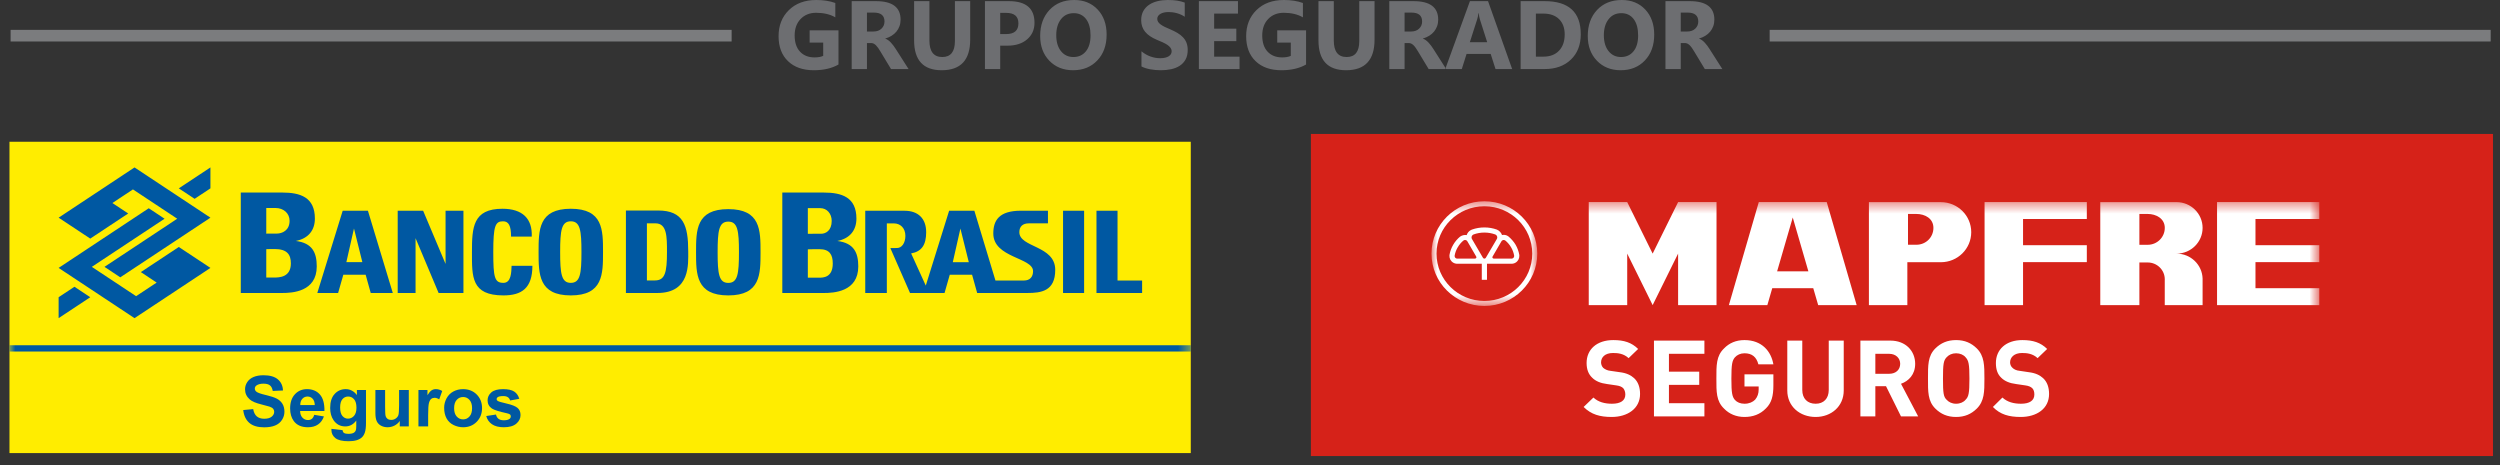 <?xml version="1.0" encoding="UTF-8"?>
<svg width="215px" height="40px" viewBox="0 0 215 40" version="1.1" xmlns="http://www.w3.org/2000/svg" xmlns:xlink="http://www.w3.org/1999/xlink">
    <rect x="0" y="0" width="215" height="40" fill="#333333" stroke="none"/>
    <!-- Generator: Sketch 43.2 (39069) - http://www.bohemiancoding.com/sketch -->
    <title>logo_gruposegurador</title>
    <desc>Created with Sketch.</desc>
    <defs>
        <polygon id="path-1" points="53.111 18.986 76.352 18.986 76.352 0.437 0 0.437 0 18.986 53.111 18.986 53.111 12.374 13.082 12.374 13.082 18.986 53.111 18.986"></polygon>
        <polygon id="path-3" points="6.39691558e-05 0.437 9.097 0.437 9.097 9.438 6.39691558e-05 9.438 6.39691558e-05 0.437"></polygon>
        <polygon id="path-5" points="0 26.8 101.592 26.8 101.592 0.027 0 0.027"></polygon>
        <polygon id="path-7" points="0 26.8 101.592 26.8 101.592 0.027 0 0.027"></polygon>
        <polygon id="path-9" points="0 26.8 101.592 26.8 101.592 0.027 0 0.027"></polygon>
        <polygon id="path-11" points="0 26.8 101.592 26.8 101.592 0.027 0 0.027"></polygon>
        <polygon id="path-13" points="0 26.8 101.592 26.8 101.592 0.027 0 0.027"></polygon>
        <polygon id="path-15" points="0 26.8 101.592 26.8 101.592 0.027 0 0.027"></polygon>
        <polygon id="path-17" points="0 26.8 101.592 26.8 101.592 0.027 0 0.027"></polygon>
        <polygon id="path-19" points="0 26.8 101.592 26.8 101.592 0.027 0 0.027"></polygon>
    </defs>
    <g id="Symbols" stroke="none" stroke-width="1" fill="none" fill-rule="evenodd">
        <g id="header_gruposegurador" transform="translate(-17, -16)">
            <g id="logo_gruposegurador" transform="translate(17, 16)">
                <g id="logo_mapfre_seguros" transform="translate(112.736, 11.515)">
                    <g id="logo">
                        <rect id="bg" fill="#D62219" x="0" y="0.005" width="101.659" height="27.7"></rect>
                        <g id="tipo" transform="translate(10.373, 5.358)">
                            <path d="M53.111,17.011 C53.111,16.433 52.947,15.968 52.594,15.644 C52.314,15.389 51.938,15.202 51.351,15.133 L50.578,15.018 C50.297,14.994 50.085,14.88 49.968,14.763 C49.828,14.647 49.758,14.46 49.758,14.298 C49.758,13.858 50.108,13.485 50.789,13.485 C51.21,13.485 51.703,13.534 52.125,13.927 L52.947,13.138 C52.384,12.582 51.727,12.374 50.812,12.374 C49.405,12.374 48.538,13.184 48.538,14.344 C48.538,14.902 48.679,15.318 49.008,15.621 C49.288,15.9 49.71,16.085 50.273,16.154 L51.071,16.271 C51.374,16.315 51.514,16.385 51.657,16.503 C51.797,16.642 51.845,16.827 51.845,17.059 C51.845,17.569 51.445,17.848 50.694,17.848 C50.085,17.848 49.524,17.709 49.099,17.315 L48.28,18.126 C48.912,18.776 49.663,18.986 50.672,18.986 C52.054,18.986 53.111,18.266 53.111,17.011 L53.111,17.011 Z M45.113,18.986 C45.863,18.986 46.426,18.731 46.896,18.266 C47.551,17.617 47.551,16.804 47.551,15.691 C47.551,14.556 47.551,13.742 46.896,13.091 C46.426,12.629 45.865,12.374 45.113,12.374 C44.363,12.374 43.799,12.629 43.331,13.091 C42.675,13.742 42.698,14.556 42.698,15.691 C42.698,16.804 42.675,17.617 43.331,18.266 C43.799,18.731 44.363,18.986 45.113,18.986 L45.113,18.986 Z M45.113,17.848 L45.113,17.848 C44.761,17.848 44.483,17.709 44.294,17.499 C44.035,17.246 43.987,16.944 43.987,15.691 C43.987,14.437 44.035,14.137 44.294,13.858 C44.483,13.648 44.761,13.509 45.113,13.509 C45.466,13.509 45.77,13.648 45.934,13.858 C46.192,14.137 46.262,14.437 46.262,15.691 C46.262,16.944 46.192,17.246 45.934,17.499 C45.77,17.709 45.465,17.848 45.113,17.848 L45.113,17.848 Z M40.377,18.938 L41.854,18.938 L40.377,16.132 C41.033,15.9 41.596,15.343 41.596,14.415 C41.596,13.325 40.798,12.419 39.462,12.419 L36.885,12.419 L36.885,18.938 L38.171,18.938 L38.171,16.339 L39.088,16.339 L40.377,18.938 Z M39.227,15.272 L39.227,15.272 L38.171,15.272 L38.171,13.556 L39.37,13.556 C39.93,13.556 40.307,13.927 40.307,14.415 C40.307,14.924 39.93,15.272 39.37,15.272 L39.227,15.272 Z M35.452,16.712 L35.452,12.419 L34.163,12.419 L34.163,16.664 C34.163,17.408 33.718,17.848 33.038,17.848 C32.334,17.848 31.887,17.408 31.887,16.664 L31.887,12.419 L30.598,12.419 L30.598,16.712 C30.598,18.079 31.676,18.986 33.038,18.986 C34.373,18.986 35.452,18.079 35.452,16.712 L35.452,16.712 Z M29.402,16.271 L29.402,15.318 L26.916,15.318 L26.916,16.363 L28.136,16.363 L28.136,16.619 C28.136,16.967 28.042,17.246 27.832,17.499 C27.622,17.709 27.316,17.848 26.916,17.848 C26.568,17.848 26.283,17.731 26.094,17.522 C25.861,17.246 25.79,16.944 25.79,15.691 C25.79,14.437 25.861,14.137 26.094,13.858 C26.283,13.648 26.568,13.509 26.916,13.509 C27.571,13.509 27.948,13.833 28.112,14.46 L29.402,14.46 C29.214,13.369 28.44,12.374 26.916,12.374 C26.191,12.374 25.603,12.629 25.159,13.091 C24.479,13.742 24.5,14.556 24.5,15.691 C24.5,16.804 24.479,17.617 25.159,18.266 C25.603,18.731 26.212,18.986 26.916,18.986 C27.622,18.986 28.254,18.776 28.77,18.241 C29.239,17.778 29.402,17.198 29.402,16.271 L29.402,16.271 Z M23.47,18.938 L23.47,17.802 L20.42,17.802 L20.42,16.224 L23.025,16.224 L23.025,15.089 L20.42,15.089 L20.42,13.556 L23.47,13.556 L23.47,12.419 L19.132,12.419 L19.132,18.938 L23.47,18.938 Z M17.936,17.011 C17.936,16.433 17.771,15.968 17.421,15.644 C17.139,15.389 16.763,15.202 16.178,15.133 L15.38,15.018 C15.121,14.994 14.91,14.88 14.769,14.763 C14.652,14.647 14.582,14.46 14.582,14.298 C14.582,13.858 14.91,13.485 15.614,13.485 C16.036,13.485 16.528,13.534 16.951,13.927 L17.771,13.138 C17.208,12.582 16.555,12.374 15.636,12.374 C14.207,12.374 13.338,13.184 13.338,14.344 C13.338,14.902 13.503,15.318 13.831,15.621 C14.112,15.9 14.535,16.085 15.097,16.154 L15.895,16.271 C16.201,16.315 16.342,16.385 16.481,16.503 C16.599,16.642 16.669,16.827 16.669,17.059 C16.669,17.569 16.27,17.848 15.519,17.848 C14.91,17.848 14.345,17.709 13.926,17.315 L13.082,18.126 C13.738,18.776 14.487,18.986 15.495,18.986 C16.857,18.986 17.936,18.266 17.936,17.011 L17.936,17.011 Z" id="Fill-3" fill="#FFFFFF"></path>
                            <mask id="mask-2" fill="white">
                                <use xlink:href="#path-1"></use>
                            </mask>
                            <g id="Clip-4"></g>
                            <path d="M70.862,7.914 L76.351,7.914 L76.351,9.366 L67.557,9.366 L67.557,0.507 L76.351,0.507 L76.351,1.961 L70.862,1.961 L70.862,4.215 L76.351,4.215 L76.351,5.668 L70.862,5.668 L70.862,7.914 Z M61.595,1.527 C62.32,1.527 63.063,1.923 63.063,2.726 C63.063,3.527 62.405,4.179 61.595,4.179 L60.878,4.179 L60.878,1.527 L61.595,1.527 Z M66.314,7.082 L66.314,7.082 L66.314,7.153 L66.314,7.082 Z M66.314,7.153 L66.314,7.153 L66.314,7.082 L66.314,7.153 L66.314,7.082 C66.277,5.893 65.288,4.939 64.075,4.939 C65.311,4.939 66.314,3.947 66.314,2.726 C66.314,1.501 65.311,0.51 64.075,0.51 L61.187,0.51 L57.515,0.51 L57.515,4.939 L57.515,9.37 L60.878,9.366 L60.878,5.7 L61.595,5.7 C62.404,5.7 63.063,6.349 63.063,7.153 C63.063,7.177 63.062,7.2 63.06,7.223 L63.06,9.366 L64.075,9.366 L66.314,9.366 L66.314,7.153 Z M47.564,0.507 L56.358,0.507 L56.358,1.962 L50.873,1.962 L50.873,4.215 L56.358,4.215 L56.358,5.668 L50.873,5.668 L50.873,9.37 L47.564,9.37 L47.564,0.507 Z M41.695,1.526 C42.442,1.526 43.165,1.921 43.165,2.724 C43.165,3.526 42.527,4.176 41.695,4.176 L40.979,4.176 L40.979,1.526 L41.695,1.526 Z M43.807,0.512 L43.807,0.512 L37.617,0.512 L37.617,9.37 L40.923,9.37 L40.923,5.677 L43.807,5.677 C45.249,5.677 46.417,4.522 46.417,3.094 C46.417,1.666 45.249,0.512 43.807,0.512 L43.807,0.512 Z M31.068,1.833 L29.724,6.459 L32.411,6.459 L31.068,1.833 Z M25.573,9.37 L25.573,9.37 L28.147,0.507 L33.99,0.507 L36.564,9.37 L33.256,9.37 L32.832,7.914 L29.304,7.914 L28.882,9.37 L25.573,9.37 Z M16.831,0.507 L19.019,4.937 L21.208,0.507 L24.512,0.507 L24.512,9.37 L21.208,9.37 L21.208,4.937 L19.019,9.366 L16.831,4.937 L16.831,9.366 L13.523,9.366 L13.523,0.507 L16.831,0.507 Z" id="Fill-1" fill="#FFFFFF" mask="url(#mask-2)"></path>
                        </g>
                        <g id="simbolo" transform="translate(10.373, 5.358)">
                            <mask id="mask-4" fill="white">
                                <use xlink:href="#path-3"></use>
                            </mask>
                            <g id="Clip-7"></g>
                            <path d="M4.549,0.437 C7.062,0.437 9.097,2.452 9.097,4.937 C9.097,7.423 7.062,9.438 4.549,9.438 C2.036,9.438 6.39691558e-05,7.423 6.39691558e-05,4.937 C6.39691558e-05,2.452 2.036,0.437 4.549,0.437 M4.549,0.864 L4.549,0.864 C2.275,0.864 0.431,2.689 0.431,4.937 C0.431,7.188 2.275,9.01 4.549,9.01 C6.822,9.01 8.665,7.188 8.665,4.937 C8.665,2.689 6.822,0.864 4.549,0.864 M4.772,5.809 L4.772,7.19 L4.325,7.19 L4.325,5.809 C4.113,5.809 3.834,5.809 3.729,5.806 L2.249,5.809 C2.123,5.815 1.995,5.788 1.878,5.721 C1.654,5.592 1.531,5.355 1.542,5.117 C1.542,5.08 1.546,5.051 1.551,5.025 C1.603,4.734 1.708,4.447 1.867,4.175 C2.023,3.905 2.226,3.671 2.456,3.479 C2.611,3.367 2.829,3.31 3.027,3.344 C3.083,3.156 3.216,3 3.387,2.912 C3.42,2.892 3.448,2.881 3.476,2.871 C3.811,2.751 4.174,2.686 4.549,2.686 C4.926,2.686 5.29,2.751 5.628,2.874 C5.821,2.956 5.994,3.131 6.065,3.339 C6.256,3.296 6.454,3.338 6.609,3.455 C6.839,3.645 7.074,3.905 7.233,4.175 C7.39,4.447 7.494,4.734 7.546,5.025 C7.55,5.051 7.555,5.08 7.555,5.117 C7.563,5.355 7.444,5.592 7.219,5.721 C7.103,5.788 6.975,5.815 6.849,5.809 L5.368,5.806 C5.264,5.809 4.986,5.809 4.772,5.809 M6.345,3.813 L6.345,3.813 C6.276,3.76 6.18,3.751 6.098,3.796 C6.053,3.822 6.025,3.858 6.004,3.898 L5.253,5.19 C5.23,5.226 5.228,5.271 5.251,5.308 C5.272,5.347 5.313,5.368 5.358,5.364 L6.864,5.368 C6.908,5.371 6.954,5.362 6.996,5.339 C7.074,5.294 7.117,5.209 7.108,5.125 C7.11,5.12 7.108,5.113 7.108,5.104 C7.062,4.861 6.979,4.622 6.845,4.397 C6.714,4.17 6.545,3.976 6.355,3.817 C6.352,3.815 6.348,3.814 6.345,3.813 M2.751,3.813 L2.751,3.813 C2.749,3.814 2.746,3.815 2.742,3.817 C2.551,3.976 2.385,4.17 2.254,4.397 C2.121,4.622 2.034,4.861 1.991,5.104 C1.988,5.113 1.988,5.12 1.99,5.125 C1.983,5.209 2.023,5.294 2.102,5.339 C2.143,5.362 2.19,5.371 2.235,5.368 L3.74,5.364 C3.783,5.368 3.823,5.347 3.847,5.308 C3.87,5.271 3.868,5.226 3.845,5.19 L3.094,3.898 C3.074,3.858 3.042,3.822 3,3.796 C2.916,3.751 2.82,3.76 2.751,3.813 M5.485,3.293 L5.485,3.293 C5.482,3.291 5.479,3.289 5.475,3.288 C5.186,3.183 4.874,3.127 4.549,3.127 C4.226,3.127 3.915,3.183 3.628,3.286 C3.618,3.291 3.609,3.294 3.603,3.298 C3.507,3.343 3.443,3.439 3.443,3.548 C3.443,3.606 3.461,3.661 3.493,3.706 L4.422,5.29 C4.445,5.336 4.493,5.37 4.549,5.37 C4.603,5.37 4.65,5.338 4.674,5.293 L5.603,3.708 C5.637,3.662 5.656,3.607 5.656,3.547 C5.656,3.433 5.586,3.334 5.485,3.293" id="Fill-6" fill="#FFFFFF" mask="url(#mask-4)"></path>
                        </g>
                    </g>
                </g>
                <g id="logo_bb_seguros" transform="translate(0.815, 12.121)">
                    <polygon id="bg" fill="#FFED00" fill-rule="nonzero" points="0 26.844 101.592 26.844 101.592 0.07 0 0.07"></polygon>
                    <path d="M4.226,6.599 L6.946,8.399 L10.21,6.239 L8.85,5.338 L10.618,4.168 L14.426,6.689 L8.17,10.829 L9.53,11.729 L17.282,6.599 L10.754,2.278 L4.226,6.599 Z M17.282,10.919 L14.562,9.119 L11.298,11.279 L12.658,12.18 L10.89,13.35 L7.082,10.829 L13.338,6.689 L11.978,5.789 L4.226,10.919 L10.754,15.24 L17.282,10.919 Z M17.282,4.078 L15.922,4.978 L14.562,4.078 L17.282,2.278 L17.282,4.078 Z M4.226,13.44 L5.586,12.54 L6.946,13.44 L4.226,15.24 L4.226,13.44 Z" id="simbolo" fill="#0058A2" fill-rule="nonzero"></path>
                    <g id="tipos_outline" transform="translate(0, 0.043)">
                        <path d="M23.452,13.033 L19.892,13.033 L19.892,4.395 L23.465,4.395 C24.999,4.395 26.265,4.79 26.265,6.632 C26.265,7.626 25.718,8.343 24.625,8.559 C26.052,8.738 26.425,9.564 26.425,10.748 C26.425,12.938 24.305,13.033 23.452,13.033 Z M87.535,13.033 L83.221,13.032 L82.784,11.465 L80.864,11.465 L80.416,13.032 L77.446,13.032 L75.756,9.173 L76.273,9.166 C76.751,9.196 77.048,8.712 77.048,8.123 C77.048,7.428 76.593,7.049 76.069,7.049 L75.453,7.049 L75.453,13.032 L73.596,13.032 L73.596,5.962 L76.992,5.962 C78.116,5.962 78.84,6.608 78.836,7.812 C78.833,8.879 78.467,9.46 77.543,9.631 L78.802,12.397 L80.809,5.962 L82.981,5.962 L84.794,11.961 L87.241,11.961 C87.769,11.961 88.028,11.638 88.028,11.158 C88.028,9.974 84.609,10.023 84.609,7.918 C84.609,6.811 85.081,5.957 86.988,5.957 L89.309,5.957 L89.309,7.045 L87.657,7.045 C87.149,7.045 86.848,7.309 86.848,7.799 C86.848,9.141 89.935,8.93 89.935,11.044 C89.935,12.875 88.727,13.033 87.535,13.033 Z M82.501,10.383 L81.78,7.49 L81.126,10.383 L82.501,10.383 Z M61.818,13.241 C59.045,13.241 59.045,11.41 59.045,9.531 C59.045,7.631 59.045,5.821 61.818,5.821 C64.591,5.821 64.591,7.631 64.591,9.531 C64.591,11.41 64.591,13.241 61.818,13.241 Z M61.818,12.166 C62.63,12.166 62.735,11.371 62.735,9.531 C62.735,7.691 62.63,6.895 61.818,6.895 C61.006,6.895 60.901,7.691 60.901,9.531 C60.901,11.371 61.006,12.166 61.818,12.166 Z M53.014,13.033 L53.014,5.94 L55.786,5.94 C57.964,5.94 58.372,7.237 58.372,9.447 C58.372,10.537 58.559,13.033 55.721,13.033 L53.014,13.033 Z M54.819,7.043 L54.819,11.954 L55.507,11.954 C56.375,11.954 56.545,11.277 56.545,9.498 C56.545,8.192 56.545,7.043 55.555,7.043 L54.819,7.043 Z M69.211,9.266 L68.659,9.279 L68.659,11.718 L69.617,11.718 C69.982,11.718 70.803,11.706 70.803,10.498 C70.803,9.732 70.529,9.266 69.662,9.266 L69.211,9.266 Z M68.659,7.945 L69.211,7.938 L69.811,7.938 C70.187,7.938 70.711,7.674 70.711,6.837 C70.711,6.203 70.301,5.736 69.72,5.736 L68.659,5.736 L68.659,7.945 Z M70.024,13.034 L66.464,13.034 L66.464,4.396 L70.037,4.396 C71.571,4.396 72.837,4.791 72.837,6.633 C72.837,7.626 72.291,8.344 71.197,8.56 C72.624,8.739 72.997,9.564 72.997,10.749 C72.997,12.938 70.877,13.034 70.024,13.034 Z M97.407,13.033 L97.407,11.963 L95.293,11.963 L95.293,5.962 L93.482,5.962 L93.482,13.033 L97.407,13.033 Z M90.607,13.033 L92.419,13.033 L92.419,5.962 L90.607,5.962 L90.607,13.033 Z M48.274,13.241 C45.502,13.241 45.502,11.403 45.502,9.515 C45.502,7.607 45.502,5.789 48.274,5.789 C51.045,5.789 51.045,7.607 51.045,9.515 C51.045,11.403 51.045,13.241 48.274,13.241 Z M48.274,12.162 C49.085,12.162 49.19,11.363 49.19,9.515 C49.19,7.667 49.085,6.868 48.274,6.868 C47.463,6.868 47.358,7.667 47.358,9.515 C47.358,11.363 47.463,12.162 48.274,12.162 Z M30.347,10.379 L29.627,7.486 L28.972,10.379 L30.347,10.379 Z M28.263,13.033 L26.473,13.033 L28.656,5.962 L30.827,5.962 L32.966,13.033 L31.068,13.033 L30.631,11.466 L28.71,11.466 L28.263,13.033 Z M42.479,13.241 C44.052,13.241 44.971,12.621 44.971,10.694 L43.182,10.694 C43.159,11.263 43.15,12.162 42.479,12.162 C41.718,12.162 41.607,11.706 41.607,9.515 C41.607,7.249 41.781,6.868 42.444,6.868 C42.922,6.868 43.136,7.227 43.136,8.186 L44.915,8.186 C44.982,6.638 44.115,5.789 42.401,5.789 C39.847,5.789 39.773,7.4 39.773,9.515 C39.773,11.641 39.708,13.241 42.479,13.241 Z M34.923,13.033 L34.923,8.317 L36.905,13.033 L39.041,13.033 L39.041,5.962 L37.503,5.962 L37.503,10.534 L35.575,5.962 L33.387,5.962 L33.387,13.033 L34.923,13.033 Z M22.521,9.253 L22.084,9.266 L22.084,11.705 L22.745,11.705 C23.192,11.705 24.2,11.693 24.2,10.485 C24.2,9.719 23.865,9.253 22.8,9.253 L22.521,9.253 Z M22.084,7.931 L22.245,7.925 L22.982,7.925 C23.445,7.925 24.089,7.661 24.089,6.824 C24.089,6.19 23.584,5.723 22.871,5.723 L22.084,5.723 L22.084,7.931 Z" id="Fill-3" fill="#0058A2" fill-rule="nonzero"></path>
                        <g id="Fill-5-Clipped">
                            <mask id="mask-6" fill="white">
                                <use xlink:href="#path-5"></use>
                            </mask>
                            <g id="path-1"></g>
                            <polygon id="Fill-5" fill="#0058A2" fill-rule="nonzero" mask="url(#mask-6)" points="7.08425721e-05 18.067 101.592 18.067 101.592 17.527 7.08425721e-05 17.527"></polygon>
                        </g>
                        <g id="Fill-7-Clipped">
                            <mask id="mask-8" fill="white">
                                <use xlink:href="#path-7"></use>
                            </mask>
                            <g id="path-1"></g>
                            <path d="M20.102,23.101 L20.958,23.018 C21.009,23.304 21.114,23.513 21.272,23.647 C21.429,23.78 21.641,23.848 21.909,23.848 C22.192,23.848 22.407,23.789 22.55,23.669 C22.694,23.55 22.766,23.411 22.766,23.251 C22.766,23.149 22.735,23.062 22.675,22.99 C22.615,22.918 22.509,22.855 22.358,22.803 C22.255,22.767 22.02,22.704 21.654,22.613 C21.182,22.498 20.851,22.355 20.661,22.185 C20.393,21.947 20.259,21.657 20.259,21.315 C20.259,21.094 20.322,20.888 20.448,20.696 C20.574,20.504 20.755,20.358 20.992,20.257 C21.229,20.158 21.514,20.107 21.849,20.107 C22.397,20.107 22.808,20.226 23.086,20.464 C23.362,20.703 23.507,21.02 23.521,21.418 L22.641,21.457 C22.603,21.234 22.522,21.074 22.398,20.977 C22.275,20.879 22.089,20.831 21.841,20.831 C21.586,20.831 21.385,20.882 21.24,20.987 C21.147,21.054 21.1,21.143 21.1,21.255 C21.1,21.358 21.144,21.446 21.231,21.518 C21.342,21.611 21.612,21.708 22.04,21.807 C22.469,21.908 22.785,22.012 22.99,22.119 C23.195,22.227 23.356,22.373 23.472,22.559 C23.588,22.745 23.646,22.975 23.646,23.248 C23.646,23.496 23.577,23.729 23.438,23.945 C23.299,24.161 23.103,24.323 22.849,24.427 C22.595,24.533 22.279,24.586 21.9,24.586 C21.349,24.586 20.926,24.46 20.63,24.207 C20.335,23.954 20.159,23.585 20.102,23.101" id="Fill-7" fill="#0058A2" fill-rule="nonzero" mask="url(#mask-8)"></path>
                        </g>
                        <g id="Fill-8-Clipped">
                            <mask id="mask-10" fill="white">
                                <use xlink:href="#path-9"></use>
                            </mask>
                            <g id="path-1"></g>
                            <path d="M26.256,22.673 C26.25,22.432 26.188,22.25 26.069,22.125 C25.951,22 25.805,21.937 25.635,21.937 C25.452,21.937 25.302,22.004 25.183,22.136 C25.065,22.267 25.006,22.446 25.008,22.673 L26.256,22.673 Z M26.208,23.511 L27.042,23.649 C26.934,23.953 26.766,24.184 26.534,24.342 C26.304,24.501 26.015,24.58 25.667,24.58 C25.118,24.58 24.712,24.402 24.449,24.045 C24.241,23.76 24.136,23.4 24.136,22.965 C24.136,22.445 24.273,22.038 24.547,21.744 C24.82,21.45 25.166,21.302 25.584,21.302 C26.054,21.302 26.425,21.457 26.697,21.765 C26.968,22.073 27.097,22.545 27.086,23.181 L24.993,23.181 C24.999,23.427 25.066,23.618 25.195,23.754 C25.323,23.891 25.485,23.96 25.677,23.96 C25.808,23.96 25.917,23.925 26.006,23.854 C26.096,23.782 26.164,23.669 26.208,23.511 L26.208,23.511 Z" id="Fill-8" fill="#0058A2" fill-rule="nonzero" mask="url(#mask-10)"></path>
                        </g>
                        <g id="Fill-9-Clipped">
                            <mask id="mask-12" fill="white">
                                <use xlink:href="#path-11"></use>
                            </mask>
                            <g id="path-1"></g>
                            <path d="M28.436,22.877 C28.436,23.209 28.501,23.453 28.631,23.607 C28.761,23.761 28.92,23.839 29.111,23.839 C29.315,23.839 29.488,23.759 29.629,23.601 C29.769,23.443 29.84,23.208 29.84,22.897 C29.84,22.572 29.772,22.331 29.637,22.174 C29.503,22.016 29.332,21.937 29.126,21.937 C28.925,21.937 28.761,22.015 28.631,22.169 C28.501,22.324 28.436,22.559 28.436,22.877 M27.69,24.716 L28.644,24.83 C28.66,24.941 28.697,25.017 28.754,25.058 C28.833,25.118 28.959,25.147 29.128,25.147 C29.347,25.147 29.51,25.115 29.619,25.049 C29.693,25.006 29.748,24.936 29.786,24.84 C29.811,24.771 29.824,24.644 29.824,24.459 L29.824,24.001 C29.575,24.34 29.259,24.509 28.879,24.509 C28.454,24.509 28.118,24.331 27.871,23.975 C27.677,23.693 27.58,23.343 27.58,22.924 C27.58,22.398 27.707,21.997 27.962,21.719 C28.217,21.442 28.534,21.302 28.912,21.302 C29.302,21.302 29.625,21.473 29.878,21.813 L29.878,21.374 L30.66,21.374 L30.66,24.188 C30.66,24.557 30.629,24.833 30.567,25.017 C30.507,25.2 30.42,25.343 30.31,25.448 C30.198,25.552 30.05,25.634 29.865,25.693 C29.679,25.752 29.445,25.782 29.162,25.782 C28.626,25.782 28.246,25.69 28.023,25.509 C27.799,25.326 27.687,25.096 27.687,24.816 C27.687,24.788 27.688,24.755 27.69,24.716" id="Fill-9" fill="#0058A2" fill-rule="nonzero" mask="url(#mask-12)"></path>
                        </g>
                        <g id="Fill-10-Clipped">
                            <mask id="mask-14" fill="white">
                                <use xlink:href="#path-13"></use>
                            </mask>
                            <g id="path-1"></g>
                            <path d="M33.565,24.509 L33.565,24.039 C33.45,24.207 33.298,24.339 33.112,24.436 C32.924,24.531 32.726,24.58 32.518,24.58 C32.306,24.58 32.116,24.533 31.948,24.442 C31.779,24.349 31.657,24.219 31.581,24.052 C31.506,23.884 31.469,23.652 31.469,23.357 L31.469,21.374 L32.304,21.374 L32.304,22.814 C32.304,23.255 32.319,23.525 32.351,23.625 C32.381,23.724 32.437,23.803 32.518,23.861 C32.599,23.919 32.703,23.948 32.828,23.948 C32.971,23.948 33.099,23.909 33.211,23.832 C33.324,23.753 33.401,23.658 33.443,23.543 C33.484,23.427 33.506,23.145 33.506,22.696 L33.506,21.374 L34.341,21.374 L34.341,24.509 L33.565,24.509 Z" id="Fill-10" fill="#0058A2" fill-rule="nonzero" mask="url(#mask-14)"></path>
                        </g>
                        <g id="Fill-11-Clipped">
                            <mask id="mask-16" fill="white">
                                <use xlink:href="#path-15"></use>
                            </mask>
                            <g id="path-1"></g>
                            <path d="M36.006,24.509 L35.171,24.509 L35.171,21.374 L35.946,21.374 L35.946,21.819 C36.079,21.609 36.199,21.47 36.305,21.403 C36.411,21.337 36.531,21.302 36.666,21.302 C36.857,21.302 37.039,21.355 37.216,21.46 L36.957,22.182 C36.817,22.092 36.686,22.047 36.565,22.047 C36.448,22.047 36.349,22.078 36.268,22.143 C36.186,22.206 36.123,22.322 36.076,22.49 C36.03,22.657 36.006,23.007 36.006,23.541 L36.006,24.509 Z" id="Fill-11" fill="#0058A2" fill-rule="nonzero" mask="url(#mask-16)"></path>
                        </g>
                        <g id="Fill-12-Clipped">
                            <mask id="mask-18" fill="white">
                                <use xlink:href="#path-17"></use>
                            </mask>
                            <g id="path-1"></g>
                            <path d="M38.239,22.941 C38.239,23.252 38.313,23.49 38.462,23.655 C38.61,23.821 38.794,23.903 39.012,23.903 C39.231,23.903 39.413,23.821 39.56,23.655 C39.709,23.49 39.783,23.25 39.783,22.935 C39.783,22.629 39.709,22.392 39.56,22.227 C39.413,22.061 39.231,21.979 39.012,21.979 C38.794,21.979 38.61,22.061 38.462,22.227 C38.313,22.392 38.239,22.631 38.239,22.941 M37.382,22.897 C37.382,22.622 37.451,22.355 37.587,22.096 C37.724,21.84 37.918,21.642 38.169,21.507 C38.42,21.371 38.7,21.302 39.009,21.302 C39.486,21.302 39.878,21.457 40.184,21.765 C40.489,22.073 40.641,22.462 40.641,22.933 C40.641,23.407 40.487,23.8 40.18,24.112 C39.871,24.424 39.483,24.58 39.015,24.58 C38.725,24.58 38.45,24.515 38.187,24.385 C37.924,24.255 37.724,24.065 37.587,23.814 C37.451,23.563 37.382,23.257 37.382,22.897" id="Fill-12" fill="#0058A2" fill-rule="nonzero" mask="url(#mask-18)"></path>
                        </g>
                        <g id="Fill-13-Clipped">
                            <mask id="mask-20" fill="white">
                                <use xlink:href="#path-19"></use>
                            </mask>
                            <g id="path-1"></g>
                            <path d="M41.002,23.614 L41.84,23.487 C41.875,23.648 41.947,23.771 42.057,23.855 C42.166,23.939 42.318,23.981 42.515,23.981 C42.731,23.981 42.893,23.942 43.002,23.862 C43.076,23.808 43.113,23.733 43.113,23.641 C43.113,23.578 43.092,23.525 43.053,23.484 C43.011,23.445 42.918,23.409 42.774,23.375 C42.1,23.228 41.672,23.093 41.492,22.971 C41.242,22.802 41.117,22.566 41.117,22.265 C41.117,21.994 41.225,21.765 41.441,21.581 C41.657,21.395 41.992,21.302 42.446,21.302 C42.878,21.302 43.2,21.373 43.41,21.512 C43.62,21.652 43.764,21.859 43.843,22.133 L43.056,22.277 C43.022,22.155 42.958,22.061 42.864,21.997 C42.77,21.931 42.636,21.899 42.461,21.899 C42.241,21.899 42.083,21.929 41.988,21.991 C41.925,22.034 41.894,22.09 41.894,22.159 C41.894,22.218 41.921,22.268 41.977,22.309 C42.052,22.365 42.312,22.442 42.757,22.543 C43.202,22.643 43.512,22.766 43.689,22.912 C43.864,23.06 43.951,23.266 43.951,23.528 C43.951,23.816 43.83,24.064 43.588,24.27 C43.346,24.477 42.989,24.58 42.515,24.58 C42.085,24.58 41.745,24.493 41.493,24.32 C41.242,24.147 41.079,23.911 41.002,23.614" id="Fill-13" fill="#0058A2" fill-rule="nonzero" mask="url(#mask-20)"></path>
                        </g>
                    </g>
                </g>
                <g id="header" transform="translate(1, 0)">
                    <path d="M71.11,5.548 C70.541,5.876 69.833,6.04 68.987,6.04 C68.049,6.04 67.31,5.78 66.769,5.26 C66.228,4.74 65.957,4.024 65.957,3.112 C65.957,2.194 66.253,1.446 66.844,0.868 C67.435,0.289 68.221,0 69.203,0 C69.821,0 70.366,0.086 70.838,0.257 L70.838,1.491 C70.387,1.23 69.837,1.1 69.186,1.1 C68.641,1.1 68.198,1.277 67.855,1.631 C67.512,1.986 67.34,2.459 67.34,3.051 C67.34,3.651 67.494,4.115 67.802,4.444 C68.109,4.772 68.525,4.937 69.048,4.937 C69.363,4.937 69.612,4.892 69.796,4.802 L69.796,3.662 L68.629,3.662 L68.629,2.611 L71.11,2.611 L71.11,5.548 Z M77.137,5.939 L75.628,5.939 L74.721,4.436 C74.654,4.322 74.588,4.22 74.526,4.13 C74.464,4.041 74.401,3.964 74.337,3.9 C74.273,3.836 74.207,3.787 74.138,3.753 C74.069,3.719 73.993,3.702 73.912,3.702 L73.558,3.702 L73.558,5.939 L72.245,5.939 L72.245,0.098 L74.327,0.098 C75.742,0.098 76.45,0.627 76.45,1.686 C76.45,1.89 76.419,2.078 76.356,2.25 C76.294,2.423 76.206,2.578 76.092,2.717 C75.978,2.855 75.84,2.975 75.679,3.075 C75.518,3.176 75.338,3.254 75.14,3.311 L75.14,3.328 C75.227,3.355 75.311,3.399 75.392,3.46 C75.474,3.521 75.552,3.593 75.628,3.674 C75.704,3.755 75.777,3.843 75.846,3.937 C75.915,4.03 75.978,4.122 76.035,4.212 L77.137,5.939 Z M73.558,1.083 L73.558,2.709 L74.128,2.709 C74.41,2.709 74.636,2.627 74.807,2.464 C74.98,2.299 75.067,2.094 75.067,1.849 C75.067,1.339 74.762,1.083 74.152,1.083 L73.558,1.083 Z M82.436,3.409 C82.436,5.163 81.62,6.04 79.988,6.04 C78.404,6.04 77.613,5.184 77.613,3.47 L77.613,0.098 L78.93,0.098 L78.93,3.487 C78.93,4.432 79.299,4.904 80.037,4.904 C80.76,4.904 81.122,4.448 81.122,3.535 L81.122,0.098 L82.436,0.098 L82.436,3.409 Z M85.018,3.927 L85.018,5.939 L83.705,5.939 L83.705,0.098 L85.763,0.098 C87.232,0.098 87.967,0.718 87.967,1.959 C87.967,2.546 87.756,3.02 87.334,3.383 C86.913,3.745 86.35,3.927 85.645,3.927 L85.018,3.927 Z M85.018,1.108 L85.018,2.929 L85.535,2.929 C86.234,2.929 86.584,2.622 86.584,2.008 C86.584,1.408 86.234,1.108 85.535,1.108 L85.018,1.108 Z M91.285,6.04 C90.45,6.04 89.77,5.768 89.244,5.224 C88.718,4.679 88.455,3.97 88.455,3.096 C88.455,2.172 88.722,1.426 89.256,0.855 C89.79,0.285 90.498,0 91.379,0 C92.211,0 92.884,0.273 93.398,0.819 C93.912,1.365 94.169,2.084 94.169,2.977 C94.169,3.895 93.902,4.635 93.37,5.197 C92.837,5.759 92.142,6.04 91.285,6.04 Z M91.342,1.132 C90.881,1.132 90.515,1.305 90.244,1.652 C89.973,1.998 89.838,2.456 89.838,3.026 C89.838,3.605 89.973,4.062 90.244,4.399 C90.515,4.736 90.871,4.904 91.31,4.904 C91.763,4.904 92.122,4.74 92.387,4.413 C92.653,4.086 92.786,3.632 92.786,3.051 C92.786,2.445 92.657,1.974 92.4,1.637 C92.142,1.301 91.79,1.132 91.342,1.132 Z M97.166,5.715 L97.166,4.411 C97.402,4.609 97.658,4.758 97.935,4.857 C98.211,4.956 98.49,5.006 98.772,5.006 C98.938,5.006 99.082,4.991 99.205,4.961 C99.329,4.931 99.432,4.89 99.514,4.837 C99.597,4.784 99.659,4.721 99.7,4.65 C99.74,4.578 99.761,4.499 99.761,4.415 C99.761,4.301 99.728,4.199 99.663,4.11 C99.598,4.02 99.509,3.937 99.397,3.861 C99.284,3.785 99.151,3.712 98.996,3.641 C98.841,3.571 98.675,3.499 98.496,3.426 C98.04,3.235 97.701,3.003 97.477,2.729 C97.253,2.455 97.142,2.123 97.142,1.735 C97.142,1.431 97.203,1.17 97.325,0.951 C97.447,0.732 97.613,0.553 97.823,0.411 C98.033,0.27 98.276,0.166 98.553,0.1 C98.829,0.033 99.122,0 99.431,0 C99.735,0 100.004,0.018 100.238,0.055 C100.473,0.092 100.689,0.148 100.887,0.224 L100.887,1.442 C100.789,1.374 100.683,1.314 100.568,1.263 C100.453,1.211 100.334,1.168 100.212,1.134 C100.09,1.1 99.969,1.075 99.848,1.059 C99.727,1.043 99.613,1.035 99.504,1.035 C99.355,1.035 99.22,1.049 99.098,1.077 C98.976,1.106 98.873,1.146 98.789,1.198 C98.705,1.249 98.639,1.311 98.593,1.383 C98.547,1.455 98.524,1.536 98.524,1.625 C98.524,1.723 98.55,1.811 98.601,1.888 C98.653,1.965 98.726,2.039 98.821,2.108 C98.916,2.177 99.031,2.245 99.167,2.312 C99.302,2.378 99.456,2.447 99.626,2.517 C99.859,2.615 100.069,2.719 100.255,2.829 C100.44,2.939 100.6,3.063 100.732,3.201 C100.865,3.34 100.967,3.498 101.037,3.676 C101.108,3.854 101.143,4.061 101.143,4.297 C101.143,4.623 101.082,4.897 100.958,5.118 C100.835,5.339 100.667,5.518 100.456,5.656 C100.244,5.793 99.998,5.891 99.718,5.951 C99.437,6.011 99.141,6.04 98.829,6.04 C98.509,6.04 98.205,6.013 97.916,5.959 C97.627,5.905 97.377,5.823 97.166,5.715 Z M105.6,5.939 L102.103,5.939 L102.103,0.098 L105.466,0.098 L105.466,1.169 L103.417,1.169 L103.417,2.468 L105.324,2.468 L105.324,3.535 L103.417,3.535 L103.417,4.871 L105.6,4.871 L105.6,5.939 Z M111.322,5.548 C110.753,5.876 110.045,6.04 109.2,6.04 C108.261,6.04 107.522,5.78 106.981,5.26 C106.44,4.74 106.17,4.024 106.17,3.112 C106.17,2.194 106.465,1.446 107.056,0.868 C107.647,0.289 108.434,0 109.415,0 C110.033,0 110.578,0.086 111.05,0.257 L111.05,1.491 C110.6,1.23 110.049,1.1 109.399,1.1 C108.854,1.1 108.41,1.277 108.067,1.631 C107.724,1.986 107.552,2.459 107.552,3.051 C107.552,3.651 107.706,4.115 108.014,4.444 C108.322,4.772 108.737,4.937 109.261,4.937 C109.575,4.937 109.824,4.892 110.009,4.802 L110.009,3.662 L108.842,3.662 L108.842,2.611 L111.322,2.611 L111.322,5.548 Z M117.211,3.409 C117.211,5.163 116.395,6.04 114.763,6.04 C113.18,6.04 112.388,5.184 112.388,3.47 L112.388,0.098 L113.706,0.098 L113.706,3.487 C113.706,4.432 114.074,4.904 114.812,4.904 C115.536,4.904 115.898,4.448 115.898,3.535 L115.898,0.098 L117.211,0.098 L117.211,3.409 Z M123.372,5.939 L121.864,5.939 L120.957,4.436 C120.889,4.322 120.824,4.22 120.761,4.13 C120.699,4.041 120.636,3.964 120.572,3.9 C120.509,3.836 120.442,3.787 120.373,3.753 C120.304,3.719 120.229,3.702 120.147,3.702 L119.794,3.702 L119.794,5.939 L118.48,5.939 L118.48,0.098 L120.562,0.098 C121.977,0.098 122.685,0.627 122.685,1.686 C122.685,1.89 122.654,2.078 122.591,2.25 C122.529,2.423 122.441,2.578 122.327,2.717 C122.213,2.855 122.076,2.975 121.914,3.075 C121.753,3.176 121.573,3.254 121.375,3.311 L121.375,3.328 C121.462,3.355 121.546,3.399 121.628,3.46 C121.709,3.521 121.788,3.593 121.864,3.674 C121.939,3.755 122.012,3.843 122.081,3.937 C122.15,4.03 122.213,4.122 122.27,4.212 L123.372,5.939 Z M119.794,1.083 L119.794,2.709 L120.363,2.709 C120.645,2.709 120.871,2.627 121.042,2.464 C121.216,2.299 121.302,2.094 121.302,1.849 C121.302,1.339 120.997,1.083 120.387,1.083 L119.794,1.083 Z M129.045,5.939 L127.614,5.939 L127.199,4.639 L125.125,4.639 L124.714,5.939 L123.291,5.939 L125.414,0.098 L126.971,0.098 L129.045,5.939 Z M126.898,3.629 L126.272,1.666 C126.226,1.519 126.193,1.344 126.174,1.14 L126.142,1.14 C126.128,1.312 126.094,1.481 126.04,1.65 L125.406,3.629 L126.898,3.629 Z M129.773,5.939 L129.773,0.098 L131.839,0.098 C133.911,0.098 134.946,1.047 134.946,2.945 C134.946,3.855 134.664,4.581 134.098,5.124 C133.533,5.667 132.78,5.939 131.839,5.939 L129.773,5.939 Z M131.087,1.169 L131.087,4.871 L131.738,4.871 C132.307,4.871 132.754,4.7 133.078,4.358 C133.402,4.016 133.564,3.55 133.564,2.961 C133.564,2.405 133.403,1.967 133.082,1.648 C132.76,1.329 132.31,1.169 131.73,1.169 L131.087,1.169 Z M138.379,6.04 C137.544,6.04 136.863,5.768 136.337,5.224 C135.811,4.679 135.548,3.97 135.548,3.096 C135.548,2.172 135.815,1.426 136.349,0.855 C136.884,0.285 137.591,0 138.472,0 C139.305,0 139.978,0.273 140.491,0.819 C141.005,1.365 141.262,2.084 141.262,2.977 C141.262,3.895 140.996,4.635 140.463,5.197 C139.93,5.759 139.235,6.04 138.379,6.04 Z M138.436,1.132 C137.975,1.132 137.609,1.305 137.338,1.652 C137.067,1.998 136.931,2.456 136.931,3.026 C136.931,3.605 137.067,4.062 137.338,4.399 C137.609,4.736 137.964,4.904 138.403,4.904 C138.856,4.904 139.215,4.74 139.481,4.413 C139.747,4.086 139.879,3.632 139.879,3.051 C139.879,2.445 139.751,1.974 139.493,1.637 C139.235,1.301 138.883,1.132 138.436,1.132 Z M147.122,5.939 L145.614,5.939 L144.707,4.436 C144.639,4.322 144.574,4.22 144.511,4.13 C144.449,4.041 144.386,3.964 144.322,3.9 C144.259,3.836 144.192,3.787 144.123,3.753 C144.054,3.719 143.979,3.702 143.897,3.702 L143.544,3.702 L143.544,5.939 L142.23,5.939 L142.23,0.098 L144.312,0.098 C145.727,0.098 146.435,0.627 146.435,1.686 C146.435,1.89 146.404,2.078 146.341,2.25 C146.279,2.423 146.191,2.578 146.077,2.717 C145.963,2.855 145.826,2.975 145.664,3.075 C145.503,3.176 145.323,3.254 145.126,3.311 L145.126,3.328 C145.212,3.355 145.296,3.399 145.378,3.46 C145.459,3.521 145.538,3.593 145.614,3.674 C145.689,3.755 145.762,3.843 145.831,3.937 C145.9,4.03 145.963,4.122 146.02,4.212 L147.122,5.939 Z M143.544,1.083 L143.544,2.709 L144.113,2.709 C144.395,2.709 144.621,2.627 144.792,2.464 C144.966,2.299 145.052,2.094 145.052,1.849 C145.052,1.339 144.747,1.083 144.137,1.083 L143.544,1.083 Z" id="GRUPO-SEGURADOR" fill="#6D6E71"></path>
                    <path d="M0.412,3.068 L61.42,3.068" id="Line" stroke="#7B7C7E" stroke-linecap="square"></path>
                    <path d="M151.69,3.068 L212.698,3.068" id="Line" stroke="#7B7C7E" stroke-linecap="square"></path>
                </g>
            </g>
        </g>
    </g>
</svg>